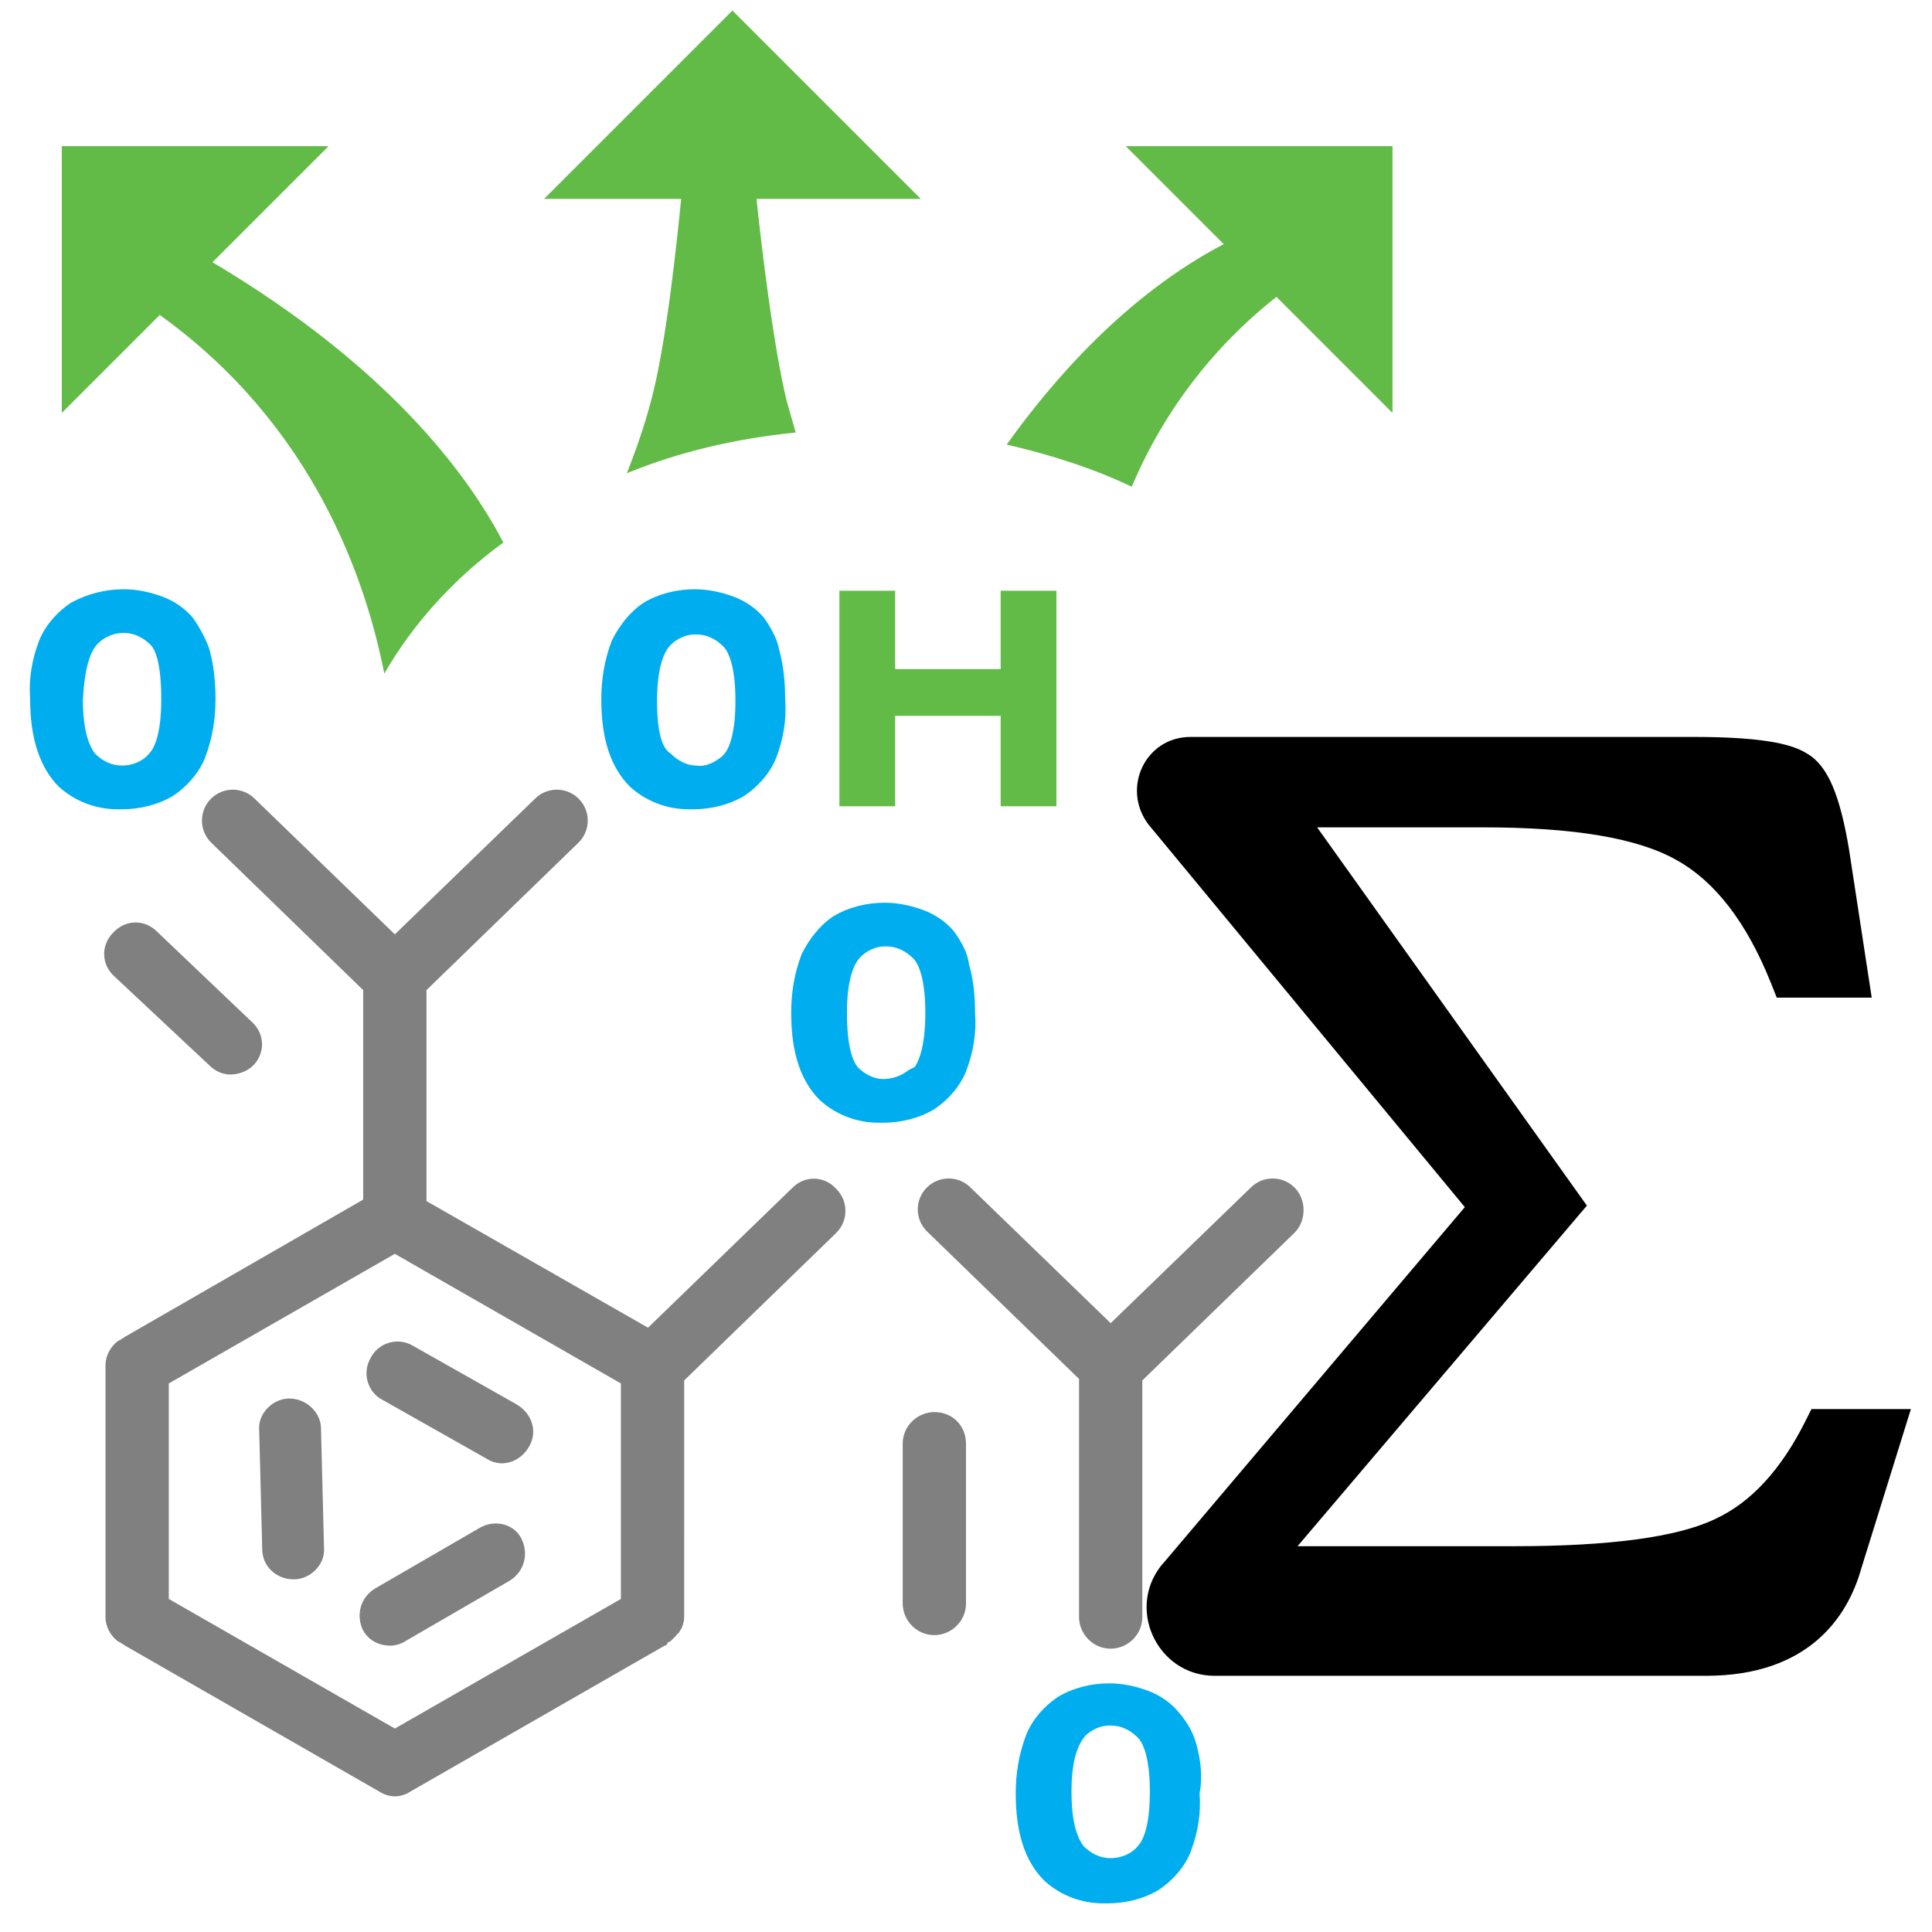 <?xml version="1.0" encoding="utf-8"?>
<!-- Generator: Adobe Illustrator 24.3.0, SVG Export Plug-In . SVG Version: 6.00 Build 0)  -->
<svg version="1.1" id="Layer_1" xmlns="http://www.w3.org/2000/svg" xmlns:xlink="http://www.w3.org/1999/xlink" x="0px" y="0px"
	 viewBox="0 0 128.2 128.2" style="enable-background:new 0 0 128.2 128.2;" xml:space="preserve">
<style type="text/css">
	.st0{fill:#62BB46;}
	.st1{fill:#00AEEF;}
	.st2{fill:#808080;}
</style>
<g>
	<g>
		<path class="st0" d="M52.2,26.6c-0.9-3.7-1.7-10.5-2-13.4h10.9L48.6,0.7L36.1,13.2h9.1c-0.3,3-1,9.7-2,13.4
			c-0.5,1.9-1.1,3.5-1.6,4.8c3.4-1.4,7.2-2.3,11.2-2.7C52.6,28,52.4,27.3,52.2,26.6z"/>
		<path class="st0" d="M33.4,36c-2.4-4.6-7.7-11.7-19.3-18.6l7.7-7.7H4.1v17.7l6.5-6.5c10.3,7.4,13.7,17.7,14.9,23.8
			C27.4,41.4,30.1,38.4,33.4,36z"/>
		<path class="st0" d="M84.7,19.7l7.7,7.7V9.7H74.7l6.5,6.5c-6.5,3.4-11.4,9.1-14.4,13.3c3,0.7,5.8,1.6,8.3,2.8
			C76.6,28.7,79.5,23.8,84.7,19.7z"/>
	</g>
	<g>
		<polygon class="st0" points="66.4,39.2 66.4,44.4 59.4,44.4 59.4,39.2 55.7,39.2 55.7,53.5 59.4,53.5 59.4,47.5 66.4,47.5 
			66.4,53.5 70.1,53.5 70.1,39.2 		"/>
		<path class="st1" d="M50.7,41c-0.5-0.6-1.2-1.1-2-1.4c-0.8-0.3-1.7-0.5-2.6-0.5c-1.2,0-2.4,0.3-3.4,0.9c-0.9,0.6-1.6,1.5-2.1,2.5
			c-0.5,1.3-0.7,2.6-0.7,3.9c0,2.6,0.6,4.5,1.9,5.8c1.1,1,2.5,1.5,3.9,1.5c0.1,0,0.2,0,0.3,0c1.2,0,2.4-0.3,3.4-0.9
			c0.9-0.6,1.7-1.5,2.1-2.5c0.5-1.3,0.7-2.6,0.6-3.9c0-1.1-0.1-2.2-0.4-3.3C51.6,42.5,51.2,41.7,50.7,41z M43.6,46.5
			c0-2.3,0.5-3.3,0.9-3.7s1-0.7,1.6-0.7h0.1c0.7,0,1.3,0.3,1.8,0.8c0.3,0.3,0.8,1.2,0.8,3.6c0,2.4-0.5,3.3-0.8,3.6l-0.1,0.1
			c-0.5,0.4-1.1,0.7-1.7,0.6c-0.6,0-1.2-0.3-1.7-0.8C44,49.7,43.6,48.8,43.6,46.5z"/>
		<path class="st1" d="M12.8,41c-0.5-0.6-1.2-1.1-2-1.4c-0.8-0.3-1.7-0.5-2.6-0.5c-1.2,0-2.4,0.3-3.5,0.9c-0.9,0.6-1.7,1.5-2.1,2.5
			c-0.5,1.3-0.7,2.6-0.6,3.9c0,2.5,0.6,4.5,1.9,5.8c1.1,1,2.5,1.5,3.9,1.5c0.1,0,0.2,0,0.3,0c1.2,0,2.4-0.3,3.4-0.9
			c0.9-0.6,1.7-1.5,2.1-2.5c0.5-1.3,0.7-2.6,0.7-3.9c0-1.1-0.1-2.2-0.4-3.3C13.7,42.5,13.3,41.7,12.8,41z M6.5,42.7
			c0.4-0.4,1-0.7,1.7-0.7s1.3,0.3,1.8,0.8c0.3,0.3,0.7,1.2,0.7,3.6c0,2.4-0.5,3.3-0.8,3.6c-0.4,0.5-1.1,0.8-1.8,0.8S6.8,50.5,6.3,50
			c-0.3-0.4-0.8-1.3-0.8-3.6C5.6,44.6,5.9,43.3,6.5,42.7z"/>
		<path class="st1" d="M63.3,61.8c-0.5-0.6-1.2-1.1-2-1.4c-0.8-0.3-1.7-0.5-2.6-0.5c-1.2,0-2.4,0.3-3.4,0.9
			c-0.9,0.6-1.6,1.5-2.1,2.5c-0.5,1.3-0.7,2.6-0.7,3.9c0,2.6,0.6,4.5,1.9,5.8c1.1,1,2.5,1.5,3.9,1.5c0.1,0,0.2,0,0.3,0
			c1.2,0,2.4-0.3,3.4-0.9c0.9-0.6,1.7-1.5,2.1-2.5c0.5-1.3,0.7-2.6,0.6-3.9c0-1.1-0.1-2.2-0.4-3.2C64.2,63.2,63.8,62.5,63.3,61.8z
			 M56.2,67.2c0-2.3,0.5-3.3,0.9-3.7s1-0.7,1.6-0.7h0.1c0.7,0,1.3,0.3,1.8,0.8c0.3,0.3,0.8,1.2,0.8,3.6s-0.5,3.3-0.7,3.6L60.3,71
			c-0.5,0.4-1.1,0.6-1.7,0.6c-0.6,0-1.2-0.3-1.7-0.8C56.6,70.4,56.2,69.5,56.2,67.2z"/>
		<path class="st1" d="M79.4,115.8c-0.2-0.8-0.6-1.5-1.2-2.2c-0.5-0.6-1.2-1.1-2-1.4s-1.7-0.5-2.6-0.5c-1.2,0-2.4,0.3-3.4,0.9
			c-0.9,0.6-1.7,1.5-2.1,2.5c-0.5,1.3-0.7,2.6-0.7,3.9c0,2.6,0.6,4.5,1.9,5.8c1.1,1,2.5,1.5,3.9,1.5c0.1,0,0.2,0,0.3,0
			c1.2,0,2.4-0.3,3.4-0.9c0.9-0.6,1.7-1.5,2.1-2.5c0.5-1.3,0.7-2.6,0.6-3.9C79.8,118,79.7,116.9,79.4,115.8z M72,115.2
			c0.4-0.4,1-0.7,1.6-0.7h0.1c0.7,0,1.3,0.3,1.8,0.8c0.3,0.3,0.8,1.2,0.8,3.6s-0.5,3.3-0.8,3.6c-0.4,0.5-1.1,0.8-1.8,0.8
			c-0.7,0-1.3-0.3-1.8-0.8c-0.3-0.4-0.8-1.3-0.8-3.6C71.1,116.6,71.6,115.7,72,115.2z"/>
		<g>
			<path class="st2" d="M13.9,70.7c0.4,0.4,0.9,0.6,1.4,0.6s1.1-0.2,1.5-0.6c0.8-0.8,0.8-2.1-0.1-2.9l-6.3-6C9.6,61,8.3,61,7.5,61.9
				c-0.8,0.8-0.8,2.1,0.1,2.9L13.9,70.7z"/>
			<path class="st2" d="M52.6,78.8L43,88.1l-14.7-8.4v-14l10.1-9.8c0.8-0.8,0.8-2.1,0-2.9c-0.8-0.8-2.1-0.8-2.9,0l-9.3,9l-9.3-9
				c-0.8-0.8-2.1-0.8-2.9,0c-0.8,0.8-0.8,2.1,0,2.9l10.1,9.8v13.9L8.3,88.7c-0.1,0.1-0.2,0.1-0.3,0.2L7.8,89C7.3,89.4,7,90,7,90.6
				v16.7c0,0.6,0.3,1.2,0.8,1.6L8,109c0.1,0.1,0.2,0.1,0.3,0.2l16.9,9.7c0.3,0.2,0.7,0.3,1,0.3s0.7-0.1,1-0.3l16.9-9.7
				c0.1,0,0.2-0.1,0.2-0.2l0.2-0.1l0.1-0.1l0.1-0.1c0.1-0.1,0.1-0.1,0.2-0.2c0,0,0-0.1,0.1-0.1c0.1-0.1,0.1-0.2,0.2-0.3l0,0
				c0.1-0.2,0.2-0.5,0.2-0.8V91.6l10.1-9.8c0.8-0.8,0.8-2.1,0-2.9C54.7,78,53.4,78,52.6,78.8z M26.2,114.7l-15-8.6V91.8l15-8.6
				l15,8.6v14.3L26.2,114.7z"/>
			<path class="st2" d="M85.9,78.8c-0.8-0.8-2.1-0.8-2.9,0l-9.3,9l-9.3-9c-0.8-0.8-2.1-0.8-2.9,0c-0.8,0.8-0.8,2.1,0,2.9l10.1,9.8
				v15.8c0,1.1,0.9,2.1,2.1,2.1c1.1,0,2.1-0.9,2.1-2.1V91.6l10.1-9.8C86.7,81,86.7,79.6,85.9,78.8z"/>
			<path class="st2" d="M62,93.7c-1.1,0-2.1,0.9-2.1,2.1v10.6c0,1.1,0.9,2.1,2.1,2.1c1.1,0,2.1-0.9,2.1-2.1V95.8
				C64.1,94.6,63.2,93.7,62,93.7z"/>
			<path class="st2" d="M34.3,93.2l-6.9-3.9c-1-0.6-2.3-0.2-2.8,0.8c-0.6,1-0.2,2.3,0.8,2.8l6.9,3.9c0.3,0.2,0.7,0.3,1,0.3
				c0.7,0,1.4-0.4,1.8-1.1C35.7,95,35.3,93.8,34.3,93.2z"/>
			<path class="st2" d="M19.2,92.8c-1.1,0-2.1,1-2,2.1l0.2,7.9c0,1.1,0.9,2,2.1,2l0,0c1.1,0,2.1-1,2-2.1l-0.2-7.9
				C21.3,93.7,20.3,92.8,19.2,92.8z"/>
			<path class="st2" d="M31.8,101.4l-6.9,4c-1,0.6-1.3,1.8-0.8,2.8c0.4,0.7,1.1,1,1.8,1c0.3,0,0.7-0.1,1-0.3l6.9-4
				c1-0.6,1.3-1.8,0.8-2.8S32.8,100.8,31.8,101.4z"/>
		</g>
	</g>
</g>
<path d="M120.2,93.5l-0.4,0.8c-1.6,3.2-3.6,5.4-6,6.5c-2.5,1.2-7,1.8-13.3,1.8H86.1L105.3,80L87.4,54.9h11c6,0,10.3,0.7,12.9,2.2
	c2.5,1.4,4.6,4.1,6.2,8.1l0.4,1h6.3l-1.5-9.8l0,0c-0.6-3.6-1.4-5.6-2.8-6.4c-0.8-0.5-2.4-1.1-7.5-1.1H79c-3,0-4.6,3.4-2.8,5.8
	l21,25.4l-19.9,23.5c-2.7,2.9-0.6,7.6,3.3,7.6h32.6c6.8,0,9.4-3.9,10.3-7.1l3.3-10.6C126.8,93.5,120.2,93.5,120.2,93.5z"/>
</svg>
